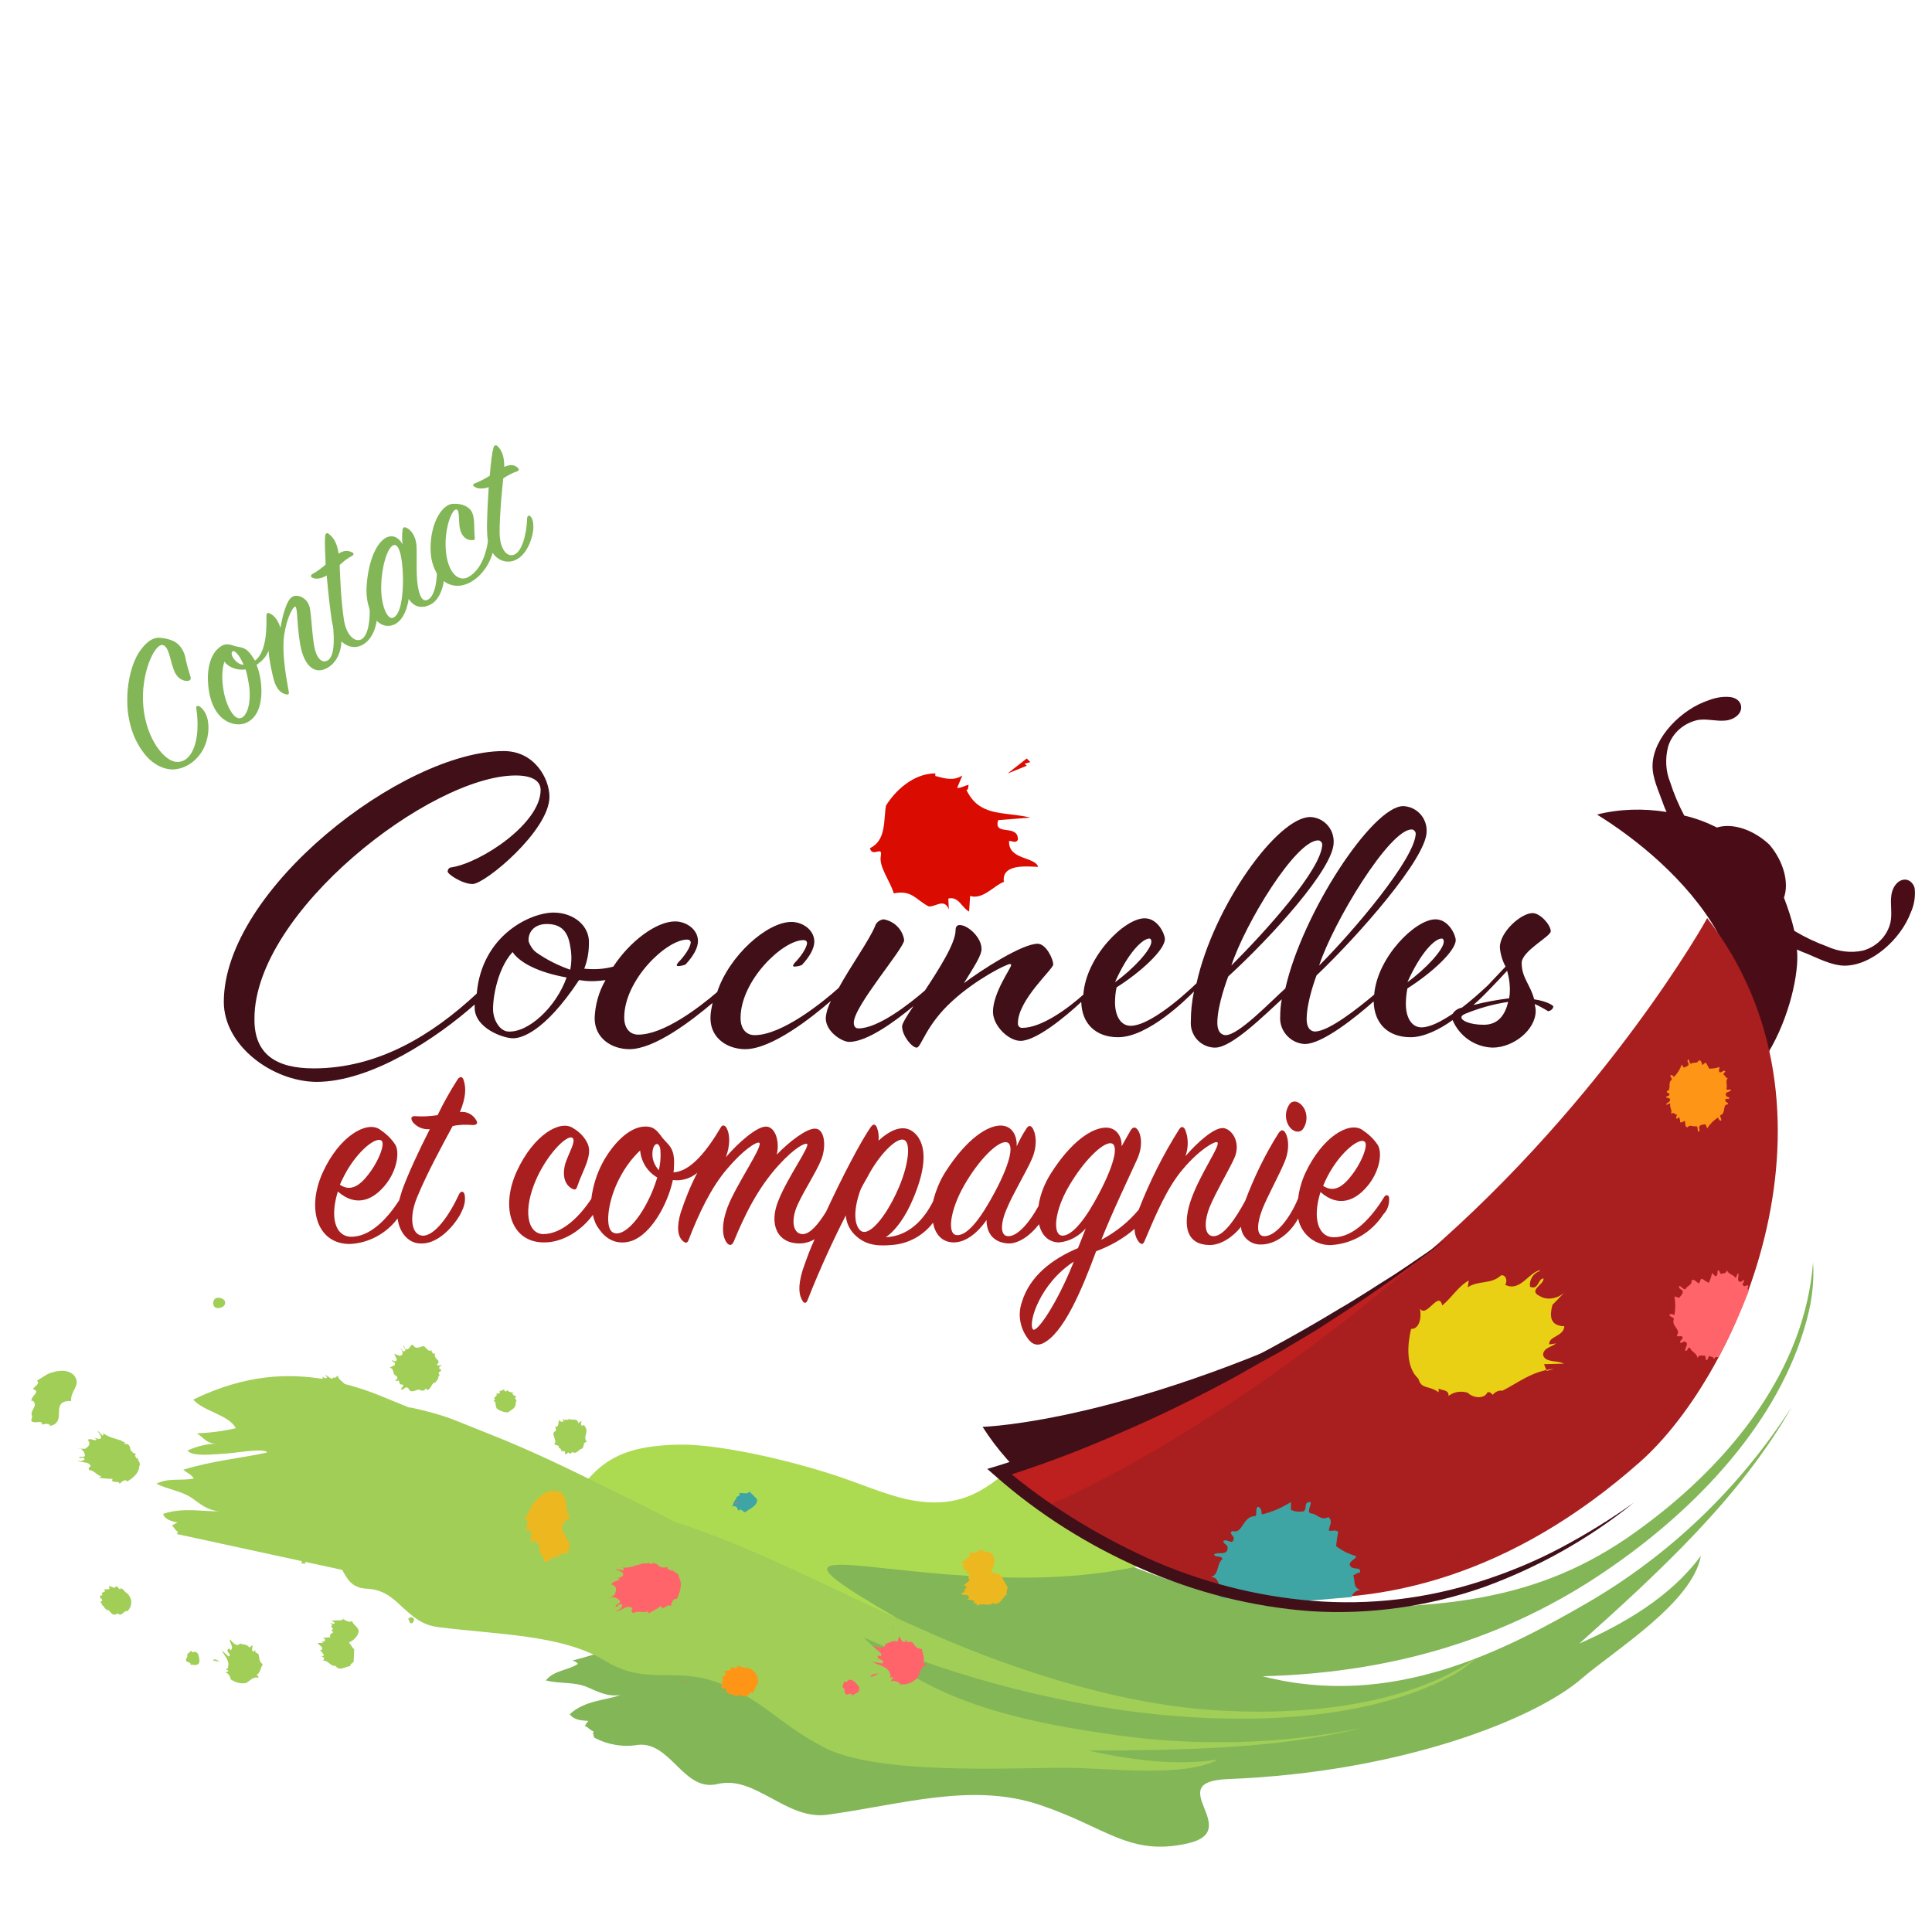 <?xml version="1.0" encoding="utf-8"?>
<!-- Generator: Adobe Illustrator 25.2.0, SVG Export Plug-In . SVG Version: 6.00 Build 0)  -->
<svg version="1.1" xmlns="http://www.w3.org/2000/svg" xmlns:xlink="http://www.w3.org/1999/xlink" x="0px" y="0px"
	 viewBox="0 0 372 372" style="enable-background:new 0 0 372 372;" xml:space="preserve">
<style type="text/css">
	.st0{fill:#82B657;}
	.st1{fill:#ACDB52;}
	.st2{fill:#A1CE57;}
	.st3{fill:#4A0D17;}
	.st4{fill:#400F18;}
	.st5{fill:#BE1F1F;}
	.st6{fill:#A91F1F;}
	.st7{fill:#3FA4A4;}
	.st8{fill:#EAD015;}
	.st9{fill:#FF9517;}
	.st10{fill:#FF646B;}
	.st11{fill:#DA0B00;}
	.st12{fill:#EDB720;}
</style>
<g id="Calque_3">
	<g id="Groupe_321" transform="translate(-1.306 114.314)">
		<g id="Groupe_292_1_" transform="translate(1.306 115.746)">
			<path id="Tracé_238_1_" class="st0" d="M111.3,90.3c-1.9,1.3-4.6,1.2-6.2,3.2c2.7,0.7,5.4,0.2,8,1.3c2.1,0.9,3.9,1.9,6.4,1.5
				c-3.1,1.1-6.8,1-9.8,3.7c0.9,1.2,2.3,1.2,3.6,1.3c-0.3,0.3-0.5,0.6-0.7,1c0.6,0.1,1.1,0.9,1.7,1c-0.1,0.2-0.1,0.5-0.2,0.7
				l0.1-0.3l0.2,0.8c2.6,1.4,5.6,1.9,8.5,1.4c6.2-0.6,8.7,8.9,15,7.6c3.9-1,7.1,0.8,10.5,2.6c3.3,1.8,6.7,3.7,10.6,3.3
				c14.3-1.9,28.1-6.4,41.3-1.9c12.6,4.2,17.1,9.9,28.3,7.4c11.2-2.5-5.2-11.9,7.8-12.4c33.6-1.3,59.4-11.7,68.2-19.4
				c6.4-5.5,21.3-14.6,22.9-23.6c-5.8,7.9-14.8,13.1-23.4,16.9c15.3-13.7,31.1-28.2,40.9-45.6c-10,15.6-23.5,28.6-39.6,37.9
				c-15.8,9.1-37.4,20.4-62.3,14c27.4-0.7,49.3-8.5,67.4-21.2c18.1-12.6,33.3-29.8,37.8-49.1c0.7-3.1,1-6.2,0.8-9.4
				c-1.6,20.5-15.5,38.2-32.9,51c-17.5,13-36,17-70.3,14.8c-19.9-1.2-49.7-17.1-49.7-17.1c-22-1.3-63.5,22.4-86.1,28
				C110.6,89.7,111,90,111.3,90.3z"/>
			<path id="Tracé_239_1_" class="st1" d="M172.4,81.3c-42.6-24.6,28.9,6.8,65.6-17.4c-8.8,5.8-15.9-11.2-20.7-15.9
				c-23.2-8.2-21.3,16.2-44,10.3c-5.1-1.4-9-3.3-15.4-5.2c-9.3-2.8-20.9-5.2-27.5-5c-13.8,0.4-17.9,4.8-25.2,20.6
				c7,4.9,15.5,4.6,22.1,10.4c-3,2.1-6.5,4.6-9.9,5.2c3,1.3,6.2,4.3,9.3,3.5L172.4,81.3z"/>
			<path id="Tracé_240_1_" class="st2" d="M78.1,44.2c1.5,0.8,3.7,1.8,4.4,3.2"/>
			<g id="Groupe_290_1_" transform="translate(24.207 22.225)">
				<path id="Tracé_241_1_" class="st2" d="M254.3,70.9c2.1-1,4.1-2.4,5.8-4c-12.7,8.8-31.8,11.3-50.5,10.1
					c-18.8-1.2-39.7-8-57.3-16c-16.4-7.3-30.9-15.2-46.7-20.3c-3.9-2.1-7.8-4-11.7-5.9c-8-4-15.8-7.8-24.2-11.1l-6.5-2.6
					c-2.6-1-5.3-1.7-8-2.3c-0.2,0-0.5-0.1-0.7-0.1l-6.4-2.6c-3.1-1.2-6.4-2.1-9.7-2.8c-7.1-1.2-15.3-1-25.4,3.9
					c2,2.3,6.8,2.9,8.2,5.5c-2.5,0.6-5,0.9-7.5,1c1.2,0.7,1.8,2,3.8,2c-1.9,0-3.8,0.5-5.6,1.3c0.9,1.3,5.2,0.7,7.3,0.6
					c1.2,0,7.8-1.2,8-0.2c-5.1,1.1-10.6,1.6-16.1,3.3c0.6,0.6,1.6,0.9,2,1.7c-2.4,0.5-4.8-0.2-7.2,1c2.2,1.1,4.9,1.4,6.9,2.8
					c1.6,1.1,2.8,2.3,5.2,2.5c-3.3,0.1-6.8-0.8-10.8,0.5c0.3,1.1,1.6,1.4,2.8,1.7c-0.4,0.1-0.7,0.3-1.1,0.6c0.4,0.2,0.6,0.9,1.1,1.1
					C10,43,9.8,43.2,9.7,43.3l0.2-0.2l31.8,6.9c0.9,1.7,1.8,3.4,4.5,3.6c3.4,0.1,5.2,1.8,7,3.5c1.9,1.7,3.7,3.5,6.9,3.9
					c11.6,1.5,23.8,1.4,32.2,6.5c8,4.9,13.3,1,22,4.3c8.7,3.4,11,7.5,20,12.3c10.5,5.6,37.5,3.9,47.6,4c7.3,0.1,22.2,1.9,28.4-1.6
					c-8.3,1.3-17.1,0-24.9-1.7c17.8-0.1,36.4-0.3,52.7-4.4c-15.6,3.2-31.7,3.6-47.4,1.4c-15.5-2.2-36.1-5.8-48.6-18.8
					c17.3,7.8,40.5,13.6,59.6,15.1C220.6,79.7,240.3,78,254.3,70.9z"/>
				<path id="Tracé_242_1_" class="st2" d="M9.7,43.4l-0.7,0.6C9.2,43.8,9.4,43.6,9.7,43.4z"/>
			</g>
			<g id="Groupe_291_1_" transform="translate(0 6.993)">
				<path id="Tracé_243_1_" class="st2" d="M16.3,42.9c0.3,0.9-0.8,0.3-1.1,0.7c0.3,0.3,0.9-0.3,1.1,0.3c-0.3,0.4-0.8,0.5-1.3,0.3
					h-0.1c0.7,0.5,2.2,0,2.6,1.1c-0.3,0-0.6,0.5-0.3,0.7c1,0.1,1.4,1,2.3,1.2l-0.4,0.3c0.9,0.1,1.8,0.2,2.6,0.2
					c-0.6,1,1.5,0.2,1.3,1c0.5-0.6,1.2-1,1.5-0.5c1-0.6,2.3-1.6,2.3-2.9c0.4-0.7-0.2-0.8-0.3-1.7l-0.2,0.2c-0.1-0.3-0.5-0.6-0.1-0.9
					c-0.5-0.1-0.9-0.4-1.1-0.9c0-0.6-0.5-1.2-1-1c-0.2-0.1-0.1-0.3-0.1-0.4c-0.3,0-0.5-0.1-0.7-0.3c-1.2-0.4-2.5-0.6-3.7-1.6
					l0.4,0.2l-0.2,0.5l-1-1c0.1,0.5,0.9,1,0.6,1.5c-0.4,0.3-0.8-0.1-1.2-0.1l0.4,0.3c-0.4,0.5-1.1-0.4-1.7,0.1
					c0.7,0.8,0.1,1.3-0.5,1.7l-1.4,0C15.5,41.7,16.1,42.2,16.3,42.9z"/>
				<path id="Tracé_244_1_" class="st2" d="M61.8,80.7l-0.3,0c0.4,0.1,0.6,0.6,0.9,0.9c-0.2,0.2-0.3,0.3-0.6,0.3l-0.1-0.1
					c0.1,0.2,1,0.1,0.6,0.8l-0.2,0.1c1.2-0.1,1.4,1.1,2.5,1c0.8,1.2,2,0,2.8,0.1c0-0.5,0.5-0.6,0.7-0.9l0.1-2.4
					c-0.4-0.3-0.6-0.8-1-1.3c0.7-0.3,1.4-0.9,1.7-1.6c0.6-1.3-0.8-1.5-1.1-2.5c-0.6,0.3-1.2-0.1-1.7-0.4L66,74.2
					c0.5,1.1-1.2,0.6-1.8,0.8l-0.4,0c0.2,0.2,0.7,0.2,0.6,0.6l-1-0.1c0.2,0,0.4,0.2,0.6,0.3l-0.3,0.4c0.2,0,0.3,0.2,0.4,0.3
					c0,0.2-0.2,0.3-0.3,0.4l0.4,0.3c-0.4,0.3-0.8,0.4-0.6,1l-1.4,0.1l0.4,0.3C62.6,79,62.3,79.1,62,79l-0.1-0.1l0.3,0.4l-1,0
					C61.3,79.8,62.6,80.1,61.8,80.7z"/>
				<path id="Tracé_245_1_" class="st2" d="M8,36.8l0.1,0.4c-0.2,0.2,1.3-0.5,1.6,0.3c3.4-0.8-0.3-4.9,4-4.8c-0.2-2,2.1-3.1,0.5-5
					c-1.4-1.3-3.5-0.8-5-0.2l-2.1,1.3c0.4,0.2,0.2,0.7-0.1,0.9l-0.7,0.7c1.8,0.5-0.6,1.4-0.2,2.4l0.2-0.2c1.2,1.2-0.7,1.8-0.1,3.1
					L6,36.5C6.5,37.1,7.3,36.6,8,36.8z"/>
				<path id="Tracé_246_1_" class="st2" d="M19.4,71.4c-0.4,0.2,0.7,0.2,0.1,0.6c0.6,0,0.5,0.7,1,0.8L20.4,73
					c1-0.4,0.8,1.5,2.3,0.6c0.7,0.8,1.2-0.7,1.8-0.4c0.8-0.7,1-1.9,0.5-2.8c-0.6-1-0.4-0.3-1.2-1.3l-0.5-0.4c-0.3,0.9-0.7-1-1.2,0
					c-0.5-0.1-0.7-0.4-1.2-0.3c0.1,0.1,0.2,0.3,0.2,0.4c-0.3,0.3-0.7,0.1-1,0.2l0.1,0.4l-0.7,0.3c0.2,0.1,0.2,0.2,0.2,0.4l-0.4,0.1
					C19,70.8,20.2,70.8,19.4,71.4z"/>
				<path id="Tracé_248_1_" class="st2" d="M37.7,46.6l0,0.4c0.5-0.2,0.3,0.4,0.6,0.6c0.8,0,2,0.2,2.2-0.6l-0.3-1.3
					c-0.4,0.2-0.8-0.4-1.2-0.6c0.1,0.5-0.8,0.1-0.7,0.2l0.1,0.2c-0.5,0.1-0.6,0.3-1.1,0.7c0.2-0.1,0.3,0,0.4,0.2
					C37.8,46.4,37.8,46.5,37.7,46.6z"/>
				<path id="Tracé_249_1_" class="st2" d="M38,45.9V46l0.6,0v-0.1L38,45.9z"/>
				<path id="Tracé_250_1_" class="st2" d="M42.1,14.8c0.8,0,1.6-0.7,1.1-1.5c-0.4-0.4-1.1-0.6-1.6-0.4
					C40.8,13.2,40.8,15,42.1,14.8z"/>
				<path id="Tracé_251_1_" class="st2" d="M55.5,61.8c-0.1,0.4,0,0.3,0.1,0.8c0.4,0.2,1.2,0.4,1.6,0c0.3-0.4,0.3-1,0-1.4
					c-0.5-0.4-0.4-0.2-1-0.5c-0.4,0.3-1,0.4-1,1.1L55.5,61.8z"/>
				<path id="Tracé_252_1_" class="st2" d="M58.8,64c0.1-0.3-0.1-0.4-0.3-0.6c-0.2,0-0.6,0.2-0.4,0.6L58.8,64z"/>
				<path id="Tracé_253_1_" class="st2" d="M45.5,39.8c0.3,0.4,0.8,0.5,1.3,0.5c0.1-0.3,0.5-0.5,0.2-0.8c-0.3-0.3-0.8-0.5-1.2-0.5
					c-0.1,0.2-0.5,0.4,0,0.7L45.5,39.8z"/>
				<path id="Tracé_254_1_" class="st2" d="M46.3,39.5l0.2-0.1c0.3,0.2-0.6-0.6-0.6,0.1C46,39.9,46.1,39.6,46.3,39.5z"/>
				<path id="Tracé_255_1_" class="st2" d="M61.3,31.2l-0.7,0.2c0.5-0.1,0.8,0.3,1.1,0.7c0,0.2-0.1,0.3-0.2,0.4
					c0.4-0.1,0.6,0.2,1,0.4l-0.3,0.5c1.5-0.1,3.9,1.1,4.9-1l-0.2-2.3l-0.1,0.1c-0.4-1.1-1.2-1.2-1.7-2.1l0-0.3l-0.7,0.5
					c-0.3-0.4-0.2,0.2-0.6,0.1l-1.1-0.7c-0.1,0.2,0.2,0.3,0.3,0.4c-0.3,0.5-0.6,0.1-0.9-0.1c0.2,0.5-0.4,0.9-1,1.6
					c-0.1-0.2-0.3-0.1-0.5-0.1c0.3,0,0.4,0.3,0.6,0.4v0.1l-1,0.1C60.4,30.8,61.4,30.4,61.3,31.2z"/>
				<path id="Tracé_256_1_" class="st2" d="M76.2,27.8c0.4,0.3,0.4,0.5,0.1,0.8l-0.2,0.2c-0.2-0.1,0.5,0.2,0.6-0.1
					c0.3,0.3,0.1,1,0.8,0.8c0.4,0.4-0.3,0.6-0.3,1c0.7,0.1,0.7-0.7,1.4-0.3c0.6,1.5,1.8-0.2,2.5,0.5c0.1,0,0.8,0.1,0.8-0.4
					c0.2,0,0.3,0.3,0.4,0.3c0.7-0.2,0.9-1.5,1.4-1.4c0.4-0.2,0.4-0.6,0.7-0.8c-0.1-0.3,0.1-0.6,0.3-0.7c-0.9-0.6,1-0.8-0.1-1.2
					c-0.2-0.4,0.4-0.6,0.5-0.7c-0.3-0.1-0.6,0.3-1-0.1c1.1-0.9-0.8-1-0.3-2.2c-0.3,0.3-0.6-0.1-0.7-0.3l0-0.3
					c-0.7,0.5-1-0.6-1.5-0.7c-0.3-0.3-1.4,0.9-2.1-0.3c-0.5-0.3-0.7,1.5-1.6,0.6L77.8,22c-0.4,0.5,0.7,0.7,0.1,1.1
					c-0.6,0.2-0.4-0.4-0.8-0.6c0.1,0.2,1,1.4-0.2,1.5l-1-0.4c0.2,0.4,0.4,0.8,0.5,1.2c-0.3,0.7-1-0.3-0.9,0.2
					c0.3,0.2,0.7,0.3,0.5,0.8l-1,0.5C76,26.4,75.5,27.6,76.2,27.8z"/>
				<path id="Tracé_257_1_" class="st2" d="M79.4,75.5c0.1-0.3,0.4-0.4,0.3-0.8c-0.3-0.6-1-0.3-1.1,0
					C79.1,75.2,78.6,75.5,79.4,75.5z"/>
				<path id="Tracé_258_1_" class="st2" d="M95.3,49.2c0.4-0.1,0.7,0.1,1-0.4c-0.2-0.2-0.1-0.8-0.5-0.9l-0.4,0
					c-0.3,0.3,0.8,0.5-0.1,0.8l-0.3-0.4C95.1,48.7,95,49,95.3,49.2z"/>
				<path id="Tracé_259_1_" class="st2" d="M95.4,33c0,0.4,0.1,0.8,0.2,1.1c0.6,0.5,1.4,0.8,2.2,0.8c1-0.7,1.6-0.9,1.5-2
					c0.5-0.3-0.6-0.8,0.2-1c-0.3-0.2-1.2-0.4-0.6-1c0.1,0.4-0.9,0-1.1-0.1l0-0.2c-0.2,0-0.3,0.4-0.6,0.2c-0.2-0.7-0.6,0.2-1.1-0.1
					c0.2,0.1,0.1,0.3,0.1,0.5c-0.1,0.2-0.5,0-0.7,0.1l-0.1-0.1l0.3,0.3l-0.6,0.7l0.3,0.3l-0.4,0.1L95.4,33z"/>
				<path id="Tracé_260_1_" class="st2" d="M106.7,41c0.2,0.3,1.1,0.1,0.9,0.8c0.2-0.1,0.4,0.2,0.5,0.4l0,0.3
					c0.1-0.3,0.4-0.1,0.6-0.1c0.2,0.1,0,0.4,0.1,0.6c0.2-0.2,0.4-0.1,0.6-0.4l0.5,0.3c0-0.2,0.2-0.2,0.3-0.4
					c0.8,0.6,1.2-0.5,1.8-0.6c0.6-0.2,0.1-1.3,1-1.3c-0.9-1.2,0.6-1.8-0.5-3.2c-0.1,0-0.3-0.1-0.4,0.1c-0.4-0.2-0.2-0.7-0.1-0.9
					c-0.3,0-0.4,0.2-0.6,0.4c-0.3-1.2-1.4-0.4-1.9-0.9c0,0.5-0.6,0-0.8,0.3l-0.3-0.3l0.1,0.6c-0.3-0.1-0.6,0.2-0.8-0.4
					c-0.3,0.6,0,1.6-0.9,1.3c0.3,0.2,0.2,0.6,0.2,0.9C105.8,38.9,107.5,40.3,106.7,41z"/>
				<path id="Tracé_261_1_" class="st2" d="M36.7,83.5c0.6-0.1,1.4,0.4,1.7-0.6c0-0.8-0.2-2.3-1.3-1.8l-0.3-0.3L36,81.5
					c0.4,0.5-0.6,0.9,0,1.4C36.3,83,36.8,83.1,36.7,83.5z"/>
				<path id="Tracé_262_1_" class="st2" d="M40,82l0.8,0.3L40,82z"/>
				<path id="Tracé_263_1_" class="st2" d="M42.4,82.9l-1-0.5v0.2l-0.3-0.2l0,0.3L42.4,82.9z"/>
				<path id="Tracé_264_1_" class="st2" d="M43.8,84.3c-0.1-0.1-0.2,0-0.3,0.1c0.2,0.1,0.4,0.1,0.5,0.3L43.4,85
					c0.6,0.1,0.8,0.6,1,1.1l-0.1,0.1c0.9,0.7,2,1,3.1,0.8c0.7-0.4,1.4-1.3,2.3-1c0.3-0.5-0.6-0.4-0.1-0.7s0.6-1.3,1-1.9
					c-0.8-0.6-0.6-1.1-0.8-1.9c-0.2-0.3-0.9-0.3-0.6-0.9l-0.4,0.4c-0.5-0.3-0.1-0.9-0.2-1.3L48,80.2c-0.3-0.7-1.4-0.6-1.8-0.8
					c-0.6,0.8-1.5-0.3-1.9-0.8c-0.3,0.5,0.9,1.5,0.1,2.1c-0.1-0.1-0.2-0.4-0.4-0.3c-0.7,0.6,0.8,1.1,0,1.5l-1.3-1.2
					C43.3,82,44.4,82.7,43.8,84.3z"/>
				<path id="Tracé_265_1_" class="st2" d="M42.9,83.1l0.6,0.3L42.9,83.1z"/>
				<path id="Tracé_266_1_" class="st2" d="M48.7,77.6L48.7,77.6l-0.1,0.5L48.7,77.6z"/>
			</g>
		</g>
		<g id="Groupe_296_1_" transform="translate(184.501 7.021)">
			<path id="Tracé_267_1_" class="st3" d="M162.8,61.5c0.5,0.2,1.1,0.5,1.7,0.7c2.2,0.9,4.8,2.3,7.3,2.4c5.3,0.1,11-5.1,12.9-10.2
				c0.6-1.3,0.9-2.8,0.8-4.3c0-0.9-0.6-1.7-1.4-2c-1.5-0.4-2.8,1-3.1,2.8s0.2,3.6-0.2,5.4c-0.6,2.6-2.7,4.7-5.3,5.4
				c-2.3,0.5-4.7,0.2-6.9-0.8c-2.2-0.8-4.3-1.8-6.3-3c-0.5-2.2-1.2-4.3-2-6.4c1-2.8,0-6.9-2.8-10.2l0,0l0,0l0,0l0,0
				c-3.2-3-7.2-4.2-10.1-3.3c-2-1-4.1-1.8-6.3-2.3c-1.1-2.1-2-4.2-2.7-6.4c-0.9-2.2-1-4.6-0.4-6.9c0.8-2.6,3-4.5,5.7-5.1
				c1.8-0.3,3.6,0.3,5.4,0.1s3.3-1.5,2.9-3c-0.2-0.7-0.8-1.3-1.9-1.5c-1.5-0.2-3,0.1-4.3,0.6c-5.2,1.7-10.6,7.1-10.8,12.4
				c-0.1,2.5,1.2,5.1,2,7.4c0.2,0.6,0.4,1.1,0.7,1.7c-4.5-0.7-9-0.6-13.4,0.5c7.6,4.7,17.4,12.6,23.1,22.5
				c4.3,9.6,5.6,15.4,9.9,23.3C161.3,74.7,163.3,65.9,162.8,61.5z"/>
			<path id="Tracé_268_1_" class="st4" d="M81.6,129.3C35,152.6,6,153.4,6,153.4c10.3,16.3,40,39.7,96.6,10.6
				c22-11.3,56.7-46,41.6-85.7C144.2,78.3,120.9,109.6,81.6,129.3z"/>
			<path id="Tracé_269_1_" class="st5" d="M91.4,120.2c-44.9,31-83,41.1-83,41.1c13.3,15.3,55.5,37.4,109.9-1.1
				c21.2-15,51.9-56,29.9-94.8C148.1,65.4,129.3,93.9,91.4,120.2z"/>
			<g id="Groupe_294_1_" transform="translate(12.61 42.632)">
				<path id="Tracé_270_1_" class="st6" d="M78.8,77.5C37.5,113.2,6,125.9,6,125.9c14.9,13.8,64.1,35.8,114-8.4
					c19.4-17.2,41.3-68,12.9-104.7C133,12.8,113.7,47.3,78.8,77.5z"/>
				<g id="Groupe_293_1_" transform="translate(31.258 112.437)">
					<path id="Tracé_271_1_" class="st7" d="M34.9,29.7c-1.5-0.3-1-1.8-1.4-2.8c0.4-0.1,0.9-0.6,1.3-0.5c0.2-1.1-0.9-0.6-1.6-1
						c-1.3-1,1.2-1.7,0.8-2.2c-1.4-0.4-2.6-1-3.8-1.9c0.1-0.9,0.2-1.8,0.4-2.7c-0.4-0.6-1.2-0.1-1.8-0.3c0-0.8,0.9-1.8-0.1-2.6
						c-1.4,0.8-2.1-0.6-3.3-0.7c-1.2-0.1,0.6-2.4-0.4-2.2c-1.1,0.2-0.3,1.4-1.1,1.8c-0.8,0.1-1.6,0.1-2.4-0.3l0-1.5
						c-1.7,1.1-3.6,1.9-5.6,2.4c-0.1-0.5,0-1.3-0.8-1.5c-0.5,0.6-0.1,1.2-0.4,1.8c-2.6,0-2.4,3.5-4.4,2.9c-1,0.3,0.3,0.9,0.2,1.5
						c-0.3,1.3-1.2-0.1-2,0.4c-0.1,0.5,0.7,0.7,0.8,1.1c0.2,1.9-1.9,0.9-2.6,1.5c0.2,0.7,1.5,0.1,1.6,0.9c-1.2,1-0.5,2.8-2.2,3.5
						c1.4-0.1,1.3,1.2,1.9,2C7.6,29.5,7.2,30,6.8,30c0,0.8,0.6,0.5,1.2,0.5c-0.1,0.2-0.2,0.4-0.2,0.6c10.8,1.7,16.6,0.7,25.4,0
						C33.4,30.3,34.1,29.8,34.9,29.7z"/>
				</g>
				<path id="Tracé_272_1_" class="st8" d="M100.7,85.6c-2.4-1.1,0.8-2.2,0.7-3.4c-1.1,0-0.9,2.3-2.6,1.6c-0.2-1.3,0.6-2.6,1.8-3
					l0.2-0.2c-2.2,0.3-3.9,4.3-6.8,2.8c0.5-0.6,0.2-2-0.8-1.8c-1.9,1.8-4.3,0.9-6.4,2.3l0.2-1.3c-1.9,1-3.3,3.3-5.1,4.8
					c-0.7-3-3,2.5-4.3,0.6c0.4,2.1-0.3,4-1.7,3.9c-0.7,2.9-1.1,7.3,1.4,9.6c0.6,2.1,1.9,1.2,3.9,2.6l0-0.7c0.7,0.4,2,0.2,1.9,1.4
					c1.1-0.8,2.4-1,3.7-0.6c1.1,1.1,3.3,1.2,3.8-0.1c0.6-0.1,0.8,0.3,1,0.5c0.5-0.6,1.2-0.9,1.9-0.8c3-1.5,5.7-3.8,9.9-4.2L102,100
					l-0.5-1.3l3.8-0.1c-1.2-0.7-3.6-0.1-4-1.7c0.1-1.4,1.7-1.5,2.5-2.2l-1.3,0.2c-0.2-1.6,2.8-1.5,2.9-3.5c-2.9-0.1-2.8-2.1-2.3-4.1
					l2.6-2.7C104.6,85.9,102.3,86.6,100.7,85.6z"/>
				<path id="Tracé_273_1_" class="st9" d="M136,42.9c0.1-0.1,0.2-0.4,0.4-0.5c-0.2-0.5-0.5,0-0.9,0.1c-0.7,0,0-1-0.3-1
					c-0.6,0.2-1.2,0.3-1.9,0.3c-0.2-0.4-0.4-0.7-0.6-1.1c-0.3-0.1-0.5,0.3-0.7,0.4c-0.2-0.3-0.1-0.9-0.7-0.9
					c-0.3,0.7-0.9,0.3-1.4,0.6c-0.5,0.3-0.4-1.1-0.7-0.7c-0.3,0.4,0.3,0.6,0.1,1c-0.2,0.3-0.7,0.4-0.9,0.5l-0.4-0.6
					c-0.3,0.9-0.8,1.7-1.5,2.4c-0.2-0.2-0.3-0.5-0.7-0.3c0,0.3,0.3,0.5,0.3,0.8c-0.9,0.7,0,1.9-0.9,2.2c-0.3,0.4,0.3,0.3,0.4,0.5
					c0.2,0.6-0.5,0.3-0.6,0.7c0.1,0.2,0.4,0.1,0.6,0.2c0.6,0.6-0.5,0.8-0.6,1.2c0.3,0.2,0.6-0.4,0.8-0.1c-0.2,0.7,0.5,1.2,0.1,1.9
					c0.5-0.4,0.8,0.1,1.2,0.2c-0.1,0.1-0.1,0.4-0.2,0.6c0.2,0.3,0.4,0,0.6-0.2c0.1,0.3,0.2,0.6,0.2,1c0.3,0.2,0.6-0.2,0.9-0.2
					c0.2,0.4-0.1,1.1,0.5,1.2c0.5-0.6,1-0.1,1.6-0.2c0.6-0.2,0.2,1.3,0.6,1c0.4-0.3-0.2-0.7,0.2-1.1c0.3-0.3,0.8-0.2,1.1-0.3
					l0.3,0.8c0.5-0.8,1.3-1.6,2.1-2.1c0.1,0.2,0.2,0.7,0.6,0.6c0.1-0.4-0.2-0.6-0.2-1c1.2-0.4,0.4-2.1,1.4-2.1
					c0.4-0.3-0.3-0.4-0.4-0.7c-0.1-0.7,0.6-0.2,0.8-0.5c-0.1-0.3-0.4-0.2-0.6-0.4c-0.5-0.9,0.7-0.7,0.9-1.2
					c-0.2-0.3-0.7,0.2-0.9-0.2c0.3-0.7-0.3-1.5,0.3-2.1C136.6,43.8,136.4,43.1,136,42.9z"/>
			</g>
			<g id="Groupe_295_1_" transform="translate(132.218 110.373)">
				<path id="Tracé_274_1_" class="st10" d="M21.2,16c-0.1-0.6-0.5,0.1-0.8-0.1c-0.7-0.3,0.1-0.7,0-1.1c-0.3-0.1-0.4,0.3-0.6,0.3
					c-1,0-0.3-1.1-0.5-1.6c-0.4,0-0.2,0.8-0.6,0.8c-0.4-0.7-1.4-0.6-1.6-1.5c-0.1,0.8-0.7,0.6-1.2,0.8c0-0.2-0.3-0.4-0.3-0.7
					c-0.5-0.1-0.2,0.5-0.4,0.9c-0.4,0.7-0.8-0.6-1-0.3c-0.1,0.6-0.3,1.2-0.6,1.8c-0.4-0.2-0.9-0.5-1.3-0.8c-0.4,0.1-0.3,0.6-0.6,0.9
					c-0.5-0.2-0.8-0.9-1.4-0.6c0.1,1-0.8,1-1.1,1.6c-0.3,0.6-1.2-0.9-1.3-0.4c-0.1,0.6,0.7,0.5,0.7,1c0,0.5-0.5,0.9-0.7,1.2L7,17.9
					c0.2,1.2,0.2,2.4,0,3.6c-0.3-0.1-0.7-0.4-1,0c0.2,0.4,0.6,0.3,0.9,0.7c-0.6,1.4,1.4,2.1,0.6,3.1c-0.1,0.6,0.6,0.1,0.9,0.3
					C9,26.1,8,26.2,8.1,26.8c0.3,0.2,0.5-0.2,0.8-0.2c1.1,0.3,0,1.2,0.2,1.8c0.5,0.1,0.4-0.8,0.9-0.6c0.3,0.9,1.4,1,1.4,2
					c0.3-0.8,1-0.4,1.5-0.5c0,0.2,0.2,0.5,0.1,0.8c0.5,0.2,0.4-0.3,0.6-0.7c0.3,0.1,0.5,0.1,0.8,0.2c0.1,0.2,0.2,0.4,0.3,0.3
					c0-0.1,0.1-0.2,0.1-0.3c0.2,0,0.4,0,0.7,0c2.2-4.1,4.1-8.4,5.8-12.7C21.1,16.7,21,16.3,21.2,16z"/>
			</g>
			<path id="Tracé_275_1_" class="st4" d="M95.2,117.4c-6.5,4.9-13.1,9.7-19.9,14.1c-1.7,1.1-3.4,2.2-5.1,3.3l-5.2,3.1
				c-1.7,1.1-3.5,2-5.3,3c-1.8,1-3.5,2-5.3,3c-7.2,3.9-14.5,7.5-22,10.7c-7.5,3.3-15.1,6.2-22.9,8.6l0.5-2c4.2,3.6,8.6,6.8,13.3,9.7
				c4.6,2.9,9.5,5.5,14.5,7.8c10,4.5,20.7,7.3,31.7,8.2c11,0.9,22-0.4,32.5-3.8c5.3-1.7,10.4-3.8,15.3-6.4c4.9-2.6,9.6-5.5,14.1-8.7
				c-8.7,7-18.5,12.5-29,16.3c-10.6,3.7-21.9,5.3-33.1,4.6c-11.2-0.8-22.2-3.6-32.5-8.1c-10.3-4.5-19.9-10.5-28.3-17.9l-1.6-1.4
				l2-0.6c7.7-2.4,15.3-5.1,22.7-8.3c7.4-3.2,14.8-6.5,22-10.2s14.3-7.6,21.2-11.8c3.5-2,6.9-4.3,10.3-6.4
				C88.5,122,91.8,119.6,95.2,117.4z"/>
		</g>
		<g id="Groupe_298_1_" transform="translate(185.498 18.028)">
			<path id="Tracé_277_1_" class="st11" d="M18,12.8L15.3,14L18,12.8z"/>
			<path id="Tracé_278_1_" class="st11" d="M9.8,16.6l3.7-1.5l-0.4-0.4l1.1-0.3l-0.7-0.7L9.8,16.6z"/>
			<path id="Tracé_279_1_" class="st11" d="M8.1,17.4L6,18.1L8.1,17.4z"/>
		</g>
		<g id="Groupe_299_1_" transform="translate(55.863 80.208)">
			<path id="Tracé_280_1_" class="st6" d="M34,19.6c1.2-2.9,1.2-4.7,0.7-6.2c-0.2-0.7-0.8-0.7-1.2,0c-1.4,2.2-2.7,4.5-3.8,6.8
				c-1.4,0.2-2.8,0.3-4.2,0.2c-0.8-0.1-1.1,0.3-0.6,1.1c0.8,1,2,1.5,3.3,1.4c-2.2,4.3-4.3,8.9-5.3,11.7c-0.2,0.6-0.4,1.3-0.6,2
				c-2.2,3.4-5.6,7.2-9.5,7c-2.7-0.2-3.9-3.6-2.3-8.7c3.5,3.1,6.9,1.7,9.4-1.6c2.1-2.8,2.5-6.2,1.6-7.5c-0.8-1.2-1.8-2.1-3-2.9
				c-2.5-1.6-7.7,1.3-10.9,8.3s-1.1,13.9,5.3,13.8c3.6-0.2,6.9-2,9.1-4.9c0.4,3,2.3,4.8,4.4,4.8c4,0.2,7.4-4.7,8-6.3
				c0.5-1,0.7-2.1,0.5-3.1c-0.2-0.8-0.8-0.7-1.1,0c-1.9,4.1-4.7,8-7,7.9c-2.1-0.1-2.7-3.5-1-7.5c1.9-4.6,4.8-9.9,6.8-13.6
				c1.3-0.3,2.6-0.3,3.9-0.2c0.8,0,1-0.4,0.6-1C36.5,20.1,35.3,19.4,34,19.6z M11.3,32.7c2.4-5.2,6.5-8.5,7.6-7.6
				c0.7,0.6-0.4,3.5-2,5.8c-1.5,2.1-3.5,4.4-6,2.7C11,33.4,11.1,33,11.3,32.7L11.3,32.7z"/>
			<path id="Tracé_281_1_" class="st6" d="M196.3,22.9c0.8-1.1,0.9-2.5,0.4-3.7c-0.7-1.5-2.1-2.1-2.9-1.2c-0.9,1.2-1,2.8-0.3,4.1
				C194.3,23.5,195.7,23.7,196.3,22.9z"/>
			<path id="Tracé_282_1_" class="st6" d="M212.9,36c-0.2-0.5-0.6-0.5-0.9-0.1c-2.2,3.6-5.8,8-10,7.8c-2.7-0.2-3.9-3.6-2.3-8.7
				c3.5,3.1,6.9,1.7,9.4-1.6c2.1-2.8,2.5-6.1,1.6-7.5c-0.8-1.2-1.8-2.1-3-2.9c-2.5-1.6-7.6,1.3-10.9,8.3c-0.7,1.5-1.2,3.2-1.4,4.9
				c-1.5,3.7-4.2,7.2-6.4,7.3c-1.6,0.1-1.7-2-0.5-5.2c1.1-2.7,3.2-6.5,4.2-8.9c1.2-2.7,0.8-5.1,0.1-6c-0.4-0.5-0.8-0.3-1.2,0.3
				c-2.6,4.1-4.7,8.5-6.4,13c-1.9,3.5-4.1,6.7-6,6.8c-1.8,0.1-2.1-2.5-0.8-5.7c1.2-2.9,3.6-6.9,4.7-9.3c1.3-2.9-0.3-5.5-2-5.8
				s-5.1,2.7-7.4,5.4c0.6-1.7,0.6-3.6-0.1-5.2c-0.3-0.5-0.7-0.6-1.1,0c-3.1,4.9-5.7,10.1-7.8,15.5c-2,2.4-4.4,4.3-7.2,5.8
				c2.1-5.3,5.3-12,6.8-15.3c1.3-2.7,0.9-5.1,0.1-6c-0.4-0.5-0.9-0.4-1.3,0.3c-0.5,0.9-1.1,1.9-1.7,3c0.1-1.9-1-3.6-3-3.6
				c-2.6,0-6.6,2.5-10.6,8.8c-1.2,1.9-2.1,4.1-2.4,6.3c-1.7,3.1-3.9,5.7-5.7,5.8c-1.7,0.1-1.7-2.3-0.4-5.3c1.2-2.9,3.7-7,4.8-9.5
				c1.2-2.7,0.8-5.1,0.1-6.1c-0.4-0.5-0.8-0.4-1.2,0.3c-0.6,0.9-1.2,2-1.8,3.3c0.1-2.1-0.9-4-3.1-4c-2.5,0-6.5,2.5-10.6,8.9
				c-1.1,1.7-1.9,3.7-2.4,5.7c-1.7,3.4-4.6,6.7-9.1,6.9c1.9-1.3,3.8-3.9,5.3-7.5c1.9-4.5,3-9.4,0.6-12.2c-2.2-2.5-5.1-0.9-7.3,1.1
				c0.1-0.8,0-1.7-0.3-2.5c-0.3-0.7-0.7-0.8-1.2-0.1c-1.9,2.7-5.6,9.8-8.6,16.3c-1.5,2.4-3,4.2-4.4,4.3c-1.9,0.1-2.5-2.5-1.1-5.6
				c1.2-2.7,3.6-6.3,4.6-8.8c1-2.6,0.6-5.9-1.2-5.9c-1.6-0.1-5,2.5-7.4,5c0.6-2.4-0.2-5.3-2-5.4c-1.8-0.1-5.5,3.2-7.8,5.9
				c0.8-2.1,0.9-4.3,0.1-5.7c-0.3-0.5-0.8-0.6-1.1,0c-2.6,4.4-5.8,8.5-9.1,8.6c0.1-0.3,0.1-0.6,0.1-0.9c0.3-4.1-1.2-4.3-2.4-6
				c-1.1-1.5-1.8-2-3.4-1.9c-3,0.2-6.1,3.5-8,7.1c-1.1,2.1-1.8,4.4-2.1,6.8c-2.1,3.2-5.5,6.8-9.3,6.8c-3-0.1-4-4.6-1.2-10.8
				c2.3-5,6-8.5,6.9-7.7c0.7,0.6-0.8,3-1.4,4.9c-0.7,2.5,0,4.1,1.2,4.8c0.7,0.4,0.9,0.2,1.1-0.4c1-3,3-5.9,2-8.2
				c-0.6-1.3-1.6-2.3-2.8-3c-2.5-1.7-7.6,1.3-10.8,8.2c-3.3,7.1-1.1,13.9,5.3,13.8c3.6,0,7.2-2.4,9.3-5.3c0.2,0.9,0.5,1.8,1.1,2.6
				c2,3,4.6,3,6.4,2.4c3.7-1.3,6.9-7,7.9-11.7c1.7,0.2,3.4-0.3,4.7-1.4c-1.3,2.5-2.3,5-3.2,7.7c-0.8,2.7-0.6,4.6,0.5,5.5
				c0.5,0.4,0.8,0.3,1-0.2c2-5.2,4.4-10.2,7.4-13.7c3.2-3.8,5.7-5.3,6.2-5.1c1,0.4-4.4,8-6.1,12.5c-1.4,3.9-0.8,6,0,6.9
				c0.5,0.5,0.9,0.3,1.2-0.3c2.1-5.1,4.6-10.3,8.7-14.8c3.2-3.5,5-4.2,5.4-4.1c0.8,0.3-3.7,6.4-5.5,11c-1.8,4.4-0.3,8.2,4.1,8.2
				c1,0,2-0.3,2.9-0.8c-0.9,1.9-1.6,3.9-2.3,5.9c-1,3.3-0.7,4.9,0,6c0.3,0.5,0.7,0.4,0.9-0.1c2.4-6.1,5-11.7,7.4-16.4
				c0.1,1.4,0.7,2.7,1.7,3.7c1.8,1.8,3.9,2.3,7.1,2c3.2-0.2,6.1-1.8,8-4.3c0.4,2.3,1.8,3.8,4,3.8c2.4,0,4.7-2,6.3-4.3
				c0,2.6,1.4,4.3,4.1,4.5c2.1,0.1,4.4-1.6,6-3.7c0.5,2.1,1.8,3.5,3.9,3.5c2-0.2,3.8-1.2,5.1-2.7c-0.5,1.3-1,2.6-1.5,3.8
				c-5,2.1-9.3,5.4-10.8,10.4c-0.8,2.3-0.4,4.8,1,6.8c0.9,1.4,1.9,1.6,2.9,1.2c4.1-1.8,7.7-10.5,10.4-17.8c2.7-1,5.2-2.4,7.4-4.3
				c0,0.9,0.3,1.9,0.9,2.6c0.5,0.5,0.8,0.3,1-0.2c2.2-5.2,4.4-10.4,7.4-13.9c3.2-3.8,6.1-5.4,6.6-5.2c0.9,0.4-3.5,6.3-5.2,11.6
				c-1.5,4.8-0.5,8.2,3.8,8.2c2.1,0,4.4-1.5,6-3.5c0.1,2,1.9,3.5,3.9,3.4c0,0,0,0,0,0c2.6,0,5.5-2,7.1-5c0.6,3.1,3.4,5.3,6.5,5.1
				c4.1-0.3,7.7-2.5,9.9-5.9C212.7,38.4,213,37.2,212.9,36z M200.6,32.9c2.4-5.2,6.5-8.5,7.6-7.6c0.7,0.6-0.4,3.5-2,5.8
				c-1.5,2.1-3.5,4.4-6,2.7C200.3,33.6,200.5,33.2,200.6,32.9z M70.1,36.9c-2.5,4.9-5.5,7-6.9,5.7c-1.3-1.3-0.6-6.3,1.6-10.4
				c1-1.9,2.3-3.7,3.9-5.2c0.2,2.2,1.4,4.1,3.3,5.2C71.5,33.8,70.9,35.4,70.1,36.9z M72.3,30.8c-0.9-1-1.4-2.3-1.2-3.7
				c0.2-1.6,1.3-1.9,1.5-0.2C72.7,28.2,72.6,29.5,72.3,30.8z M111.1,42.4c-1.4-1.3-1.2-4.6,0.1-8c0.6-1.2,1.2-2.1,1.7-3.1
				c2.4-4.2,5.5-7,6.7-6.3c1.3,0.7,0.7,5.2-1.3,9.6C116,39.8,112.7,43.8,111.1,42.4z M129.7,43.3c-2-0.1-1.3-4.9,1.4-9.6
				c2.8-4.9,6.4-8.5,8.1-8.3c1.5,0.2,1,3.6-2.2,9.6C134.4,39.9,131.8,43.4,129.7,43.3L129.7,43.3z M144.3,61.4
				c-0.9-1.3,1.4-8.8,7.9-13C148.9,56.7,144.9,62.4,144.3,61.4L144.3,61.4z M150,43.4c-2-0.1-1.5-4.9,1.3-9.6c2.8-4.8,6.4-8.3,8-8.2
				c1.5,0.1,1,3.5-2.2,9.6C154.6,40,152,43.4,150,43.4L150,43.4z"/>
		</g>
		<g id="Groupe_300_1_" transform="translate(96.316 159.878)">
			<path id="Tracé_283_1_" class="st10" d="M24.1,33.8c0.9,0.7-0.6,0.8-0.6,1.4c0.5,0.1,0.6-0.9,1.3-0.4c0,0.6-0.5,1-1.1,1.1
				l-0.1,0.1c1,0.1,2.1-1.4,3.2-0.5c-0.3,0.2-0.3,0.8,0.2,0.9c1-0.6,1.9,0.1,2.9-0.4l-0.2,0.5c0.9-0.4,1.8-0.9,2.6-1.5
				c0,1.3,1.5-0.8,1.9,0.2c0-0.9,0.5-1.7,1.1-1.5c0.6-1.2,1.2-3,0.4-4.2c0-0.9-0.7-0.7-1.4-1.5l-0.1,0.3c-0.3-0.3-0.8-0.3-0.7-0.8
				c-0.5,0.2-1.1,0.2-1.6-0.1c-0.4-0.6-1.3-0.8-1.6-0.4c-0.2,0-0.3-0.2-0.4-0.3c-0.3,0.2-0.6,0.2-0.9,0.1c-1.4,0.3-2.8,1.1-4.6,0.8
				l0.6,0l0.1,0.6l-1.6-0.3c0.4,0.4,1.5,0.4,1.5,1.1c-0.2,0.6-0.8,0.5-1.3,0.7l0.6,0c-0.1,0.7-1.3,0.4-1.6,1.2c1.2,0.3,1,1.2,0.6,2
				l-1.4,0.9C22.5,33.2,23.4,33.2,24.1,33.8z"/>
			<path id="Tracé_284_1_" class="st12" d="M91.5,33.6l-0.3,0.2c0.5,0,1,0.1,1.4,0.3c-0.1,0.3-0.1,0.5-0.4,0.6l-0.2-0.1
				c0.3,0.2,1-0.5,1.1,0.3l-0.1,0.2c1.1-0.9,2.1,0.2,3.1-0.6c1.6,0.6,1.9-1.3,2.8-1.7c-0.3-0.4,0.1-0.9,0.1-1.4l-1.4-2.4
				c-0.6-0.1-1.3-0.3-1.8-0.6c0.5-0.8,0.8-1.7,0.6-2.6c-0.3-1.6-1.8-0.9-2.7-1.7c-0.4,0.7-1.3,0.7-1.9,0.7l-0.4-0.1
				c1.1,0.8-0.7,1.3-1.2,1.9l-0.4,0.2c0.4,0.1,0.8-0.2,1,0.2l-1,0.5c0.2-0.1,0.5-0.1,0.7,0l0,0.6c0.2-0.2,0.4,0,0.6,0.1
				c0.2,0.1,0,0.4,0,0.6l0.6,0c-0.1,0.5-0.5,0.8,0,1.3l-1.2,1l0.6,0.1c0,0.3-0.2,0.6-0.5,0.7l-0.2,0l0.5,0.2L90,32.7
				C90.4,33.1,91.8,32.6,91.5,33.6z"/>
			<path id="Tracé_285_1_" class="st12" d="M11.8,25.5l0.3,0.3c-0.1,0.3,1-1.4,1.8-0.7c2.8-2.9-3.4-4.5,0.9-7.1
				c-1.5-1.8,0.1-4.3-2.6-5.1c-2.2-0.3-3.9,1.4-4.9,3L6,18.4c0.5-0.1,0.7,0.5,0.5,0.9l-0.3,1.2c2-0.6,0.3,1.7,1.4,2.4l0.1-0.4
				c1.9,0.4,0.5,2.2,1.9,3l0.2,1C10.6,26.7,11.1,25.8,11.8,25.5z"/>
			<path id="Tracé_286_1_" class="st9" d="M44.8,51.6c-0.3,0.4,0.8-0.3,0.5,0.5c0.6-0.4,1,0.4,1.5,0.2l0,0.2c0.7-1,1.7,0.9,2.6-0.8
				c1.2,0.4,0.7-1.4,1.5-1.5c0.3-1.2-0.3-2.4-1.3-3c-1.2-0.5-0.6,0-2-0.5l-0.7-0.1c0.3,1.1-1.4-0.5-1.2,0.7c-0.5,0.2-1,0.1-1.4,0.5
				c0.2,0,0.3,0.1,0.4,0.3c-0.1,0.5-0.6,0.5-0.8,0.8l0.4,0.3l-0.5,0.7c0.2-0.1,0.3,0.1,0.4,0.3l-0.4,0.4
				C44,51.3,45.2,50.4,44.8,51.6z"/>
			<path id="Tracé_287_1_" class="st10" d="M37.4,49.3l-1,0.5l0.6-0.2L37.4,49.3z"/>
			<path id="Tracé_288_1_" class="st7" d="M46.9,16.2l0.3,0.5c0.5-0.6,0.8,0.2,1.2,0.3c1-0.7,2.7-1.4,2.3-2.6L49.3,13
				c-0.3,0.6-1.4,0.2-2,0.3c0.5,0.6-0.8,0.8-0.7,0.8l0.3,0.1c-0.5,0.5-0.8,1.1-0.9,1.8c0.1-0.2,0.4-0.3,0.6-0.1
				C46.8,15.9,46.9,16,46.9,16.2z"/>
			<path id="Tracé_289_1_" class="st10" d="M46.5,15.3l0.1,0.1l0.6-0.3L47.1,15L46.5,15.3z"/>
			<path id="Tracé_290_1_" class="st10" d="M69.1,52.3c0.5-0.5,1.6-0.5,1.3-1.7c-0.5-0.7-1.7-2.1-2.4-0.9l-0.5-0.1l-0.3,1.1
				c0.8,0.2,0,1.2,0.9,1.4C68.4,52,68.9,51.7,69.1,52.3z"/>
			<path id="Tracé_291_1_" class="st10" d="M71.3,48.6l1-0.2L71.3,48.6z"/>
			<path id="Tracé_292_1_" class="st10" d="M74.2,48l-1.3,0.2l0.1,0.2h-0.4l0.2,0.3L74.2,48z"/>
			<path id="Tracé_293_1_" class="st10" d="M76.5,48.5c-0.1,0-0.1,0.1-0.2,0.3c0.3,0,0.5-0.1,0.7,0l-0.5,0.7c0.6-0.1,1.2,0,1.7,0.4
				l0,0.2c1.3,0.2,2.6-0.3,3.5-1.3c0.4-0.8,0.5-2.1,1.6-2.4c0-0.6-0.8,0-0.5-0.6s-0.2-1.7-0.3-2.5c-1.2,0-1.3-0.7-1.9-1.3
				c-0.4-0.2-1.1,0.3-1.2-0.5L79.2,42c-0.7,0-0.7-0.8-1.1-1.1l-0.3,1c-0.7-0.4-1.7,0.3-2.3,0.4c-0.1,1.2-1.6,0.6-2.3,0.4
				c0.1,0.7,1.8,0.9,1.4,2c-0.2,0-0.4-0.2-0.6-0.1c-0.3,1,1.5,0.5,0.9,1.5l-2-0.3C74.5,46.6,76.1,46.6,76.5,48.5z"/>
			<path id="Tracé_294_1_" class="st10" d="M74.8,47.9l0.7,0L74.8,47.9z"/>
			<path id="Tracé_295_1_" class="st10" d="M76.9,39L76.8,39l0.3,0.5L76.9,39z"/>
		</g>
		<path id="Tracé_296_1_" class="st4" d="M296.7,78.1c-0.7-2.8-2.4-4.1-2.4-7c0-2.3,5.6-5.1,5.6-6.1c0-1.2-2-3.5-3.5-3.5
			c-2.2,0-6.3,3.6-6.3,6.6c0.1,1.3,0.5,2.6,1.1,3.7c-2.1,2.2-3.3,3.5-3.4,3.6l0,0c-1.6,1.5-3.3,3-5,4.3c-0.1,0-0.3,0.1-0.4,0.1
			c-0.6,0.2-1.1,0.6-1.4,1.1c-2.1,1.4-4.3,2.6-6,2.6c-1.9,0-3-1.9-3-4.5c0-1,0.1-2,0.3-3c4.6-2.9,9.3-7.2,9.3-9.3c0-0.9-1.3-4-3.9-4
			c-3.9,0-11.2,7.3-11.8,14.5c-3.2,2.7-8.8,7.1-11.4,7.1c-0.5,0-1.6-0.3-1.6-2.4c0-3.5,1.9-8.4,1.9-8.4c8.1-7.7,21.2-22.6,21.2-27.7
			c0.1-2.6-1.9-4.8-4.5-4.9c-5.9,0-19.4,20.5-22.7,35.1c-3,2.7-9,9-11.5,9c-0.5,0-1.6-0.3-1.6-2.4c0-3.5,2.1-8.9,2.1-8.9
			c8.4-7.7,20.3-20.8,20.3-25.8c0.1-2.6-1.9-4.8-4.5-4.9c-6.3,0-18.6,17.1-21.9,32l0,0c0,0-8.3,8.2-12.7,8.2c-1.9,0-3-1.9-3-4.5
			c0-1,0.1-2,0.3-2.9c4.6-2.9,9.3-7.2,9.3-9.3c0-0.9-1.3-4-3.9-4c-3.9,0-11.3,7.4-11.8,14.7c-2.9,2.6-8,6.4-11.8,6.4
			c-0.4,0-0.8-0.3-0.8-0.8c0,0,0-0.1,0-0.1c0-4.5,6.8-10.4,6.8-11.3c0-1.1-1.4-4-3-4c-3,0-10.9,5.1-14.2,7.6
			c1.9-3.1,3.4-5.3,3.4-6.6c0-2.2-2.6-4.6-4.2-4.6c-0.5,0-0.8,0.3-0.8,1c0,2.5-3.2,7.5-5.9,11.6c-3,2.6-9,7.3-12.8,7.3
			c-0.3,0-0.9-0.1-0.9-1.1c0-3.2,9.7-14.3,9.7-15.9c-0.3-2.1-2-3.7-4-4c-0.7,0.1-1.4,0.6-1.6,1.3c-1.1,2.7-4.7,7.7-7,11.9
			c-3,2.7-10.9,9.1-16.2,9.1c-1.6,0-2.7-1.2-2.7-3.3c0-7.2,8.1-15,12.1-15c0.6,0,0.7,0.4,0.7,0.5c0,1-1.3,2.8-2.4,3.9
			c-0.1,0.1-0.2,0.3-0.3,0.5c0,0.1,0.1,0.2,0.2,0.2c0.5,0,1-0.1,1.5-0.3c1.5-1.6,2.4-3.2,2.4-4.5c0-2.3-2.3-3.8-4.4-3.8
			c-4.7,0-12,6.5-14.3,13.5c-3.5,3-10.3,8.2-15.2,8.2c-1.6,0-2.7-1.2-2.7-3.3c0-7.2,8.1-15,12.1-15c0.6,0,0.7,0.4,0.7,0.5
			c0,1-1.3,2.8-2.4,3.9c-0.1,0.1-0.2,0.3-0.3,0.5c0,0.1,0.1,0.2,0.2,0.2c0.5,0,1-0.1,1.5-0.3c1.5-1.6,2.4-3.2,2.4-4.5
			c0-2.3-2.3-3.8-4.4-3.8c-3.6,0-8.7,3.8-11.9,8.7c-1.8,0.5-3.7,0.6-5.6,0.4c0.6-1.5,0.9-3.2,0.9-4.8c0.2-3.5-3-6-6.8-6
			c-4.4,0-13.8,4.3-14.8,15.6C84.5,85,74.1,91.4,61.7,91.4c-7.2,0-11.5-2.7-11.4-9.6c0-20.5,33.9-46.8,50.3-46.8
			c3.1,0,4.8,1,4.8,2.8c0,6.4-11.4,14-17.2,14.9c-0.4,0-0.7,0.4-0.7,0.8c0,0.5,2.8,2.4,4.8,2.4c2.4,0,14.8-10.3,14.8-16.8
			c0-3.4-2.8-8.8-8.8-8.8c-19.4,0-53.9,26.7-53.9,48.3c0,8.4,9.3,15.3,17.8,15.4c10.7,0,23.4-8.6,30.5-14.9c0,0.2,0,0.4,0,0.6
			c0,3.9,5.4,5.9,7.4,5.9c1.3,0,5.8-0.8,12.7-11.2c0,0,0.3,0,0.8,0.1h0c1.4,0.2,2.9,0.1,4.3-0.1c-1.3,2.2-2,4.8-2.1,7.3
			c0,4,3.4,6,6.7,6c4.9,0,12.1-5.6,16-8.9c-0.2,1-0.4,1.9-0.4,2.9c0,4,3.4,6,6.7,6c5.1,0,12.8-6.1,16.5-9.3c-0.5,1-0.9,2.1-1,3.3
			c0,2.7,3.2,4.6,4.5,4.6c3.5,0,8.9-4,12.4-6.9c-1.3,1.9-2.2,3.4-2.2,3.9c0,1.8,1.9,4.1,2.8,4.1s1.7-4.3,6.9-9
			c4.6-4.2,10.4-7.1,11.1-7.1c0.1,0,0.2,0.1,0.2,0.2c0,0.6-3.5,5.3-3.5,9c0,2.7,3,5.6,5.3,5.6c3,0,8.6-4.6,11.7-7.5
			c0.1,4.2,2.8,6.8,7.1,6.8c5.8,0,13.2-7.4,14.6-8.8c-0.4,1.9-0.6,3.8-0.6,5.7c-0.2,2.6,1.7,4.9,4.4,5.1c0.1,0,0.2,0,0.3,0
			c3.2,0,9.5-6.3,12.8-9.3c-0.2,1.1-0.3,2.2-0.3,3.3c-0.2,2.7,1.9,5.1,4.6,5.3c0.1,0,0.1,0,0.2,0c3.3,0,9.7-5.1,13.2-8.2
			c0.1,4.3,2.8,6.9,7.1,6.9c2.6,0,5.6-1.5,8.1-3.3c1.3,3.1,4.3,5.2,7.7,5.3c4,0,8.3-3.4,8.3-7.1c0-0.4-0.1-0.8-0.2-1.3
			c0.9,0.4,1.8,0.9,2.6,1.4c0.5-0.1,0.9-0.4,1-0.9C300.5,79.4,299.4,78.5,296.7,78.1z M278.9,66.4c0.3,0,0.4,0.3,0.4,0.6
			c0,1.5-3.5,5.3-7,7.8C274.9,69,277.6,66.4,278.9,66.4z M273.1,45.4c0.4,0,0.7,0.3,0.8,0.7c0,4.8-12.1,19-18.6,25.5
			C258,63.3,268.8,45.4,273.1,45.4z M255.1,47.5c0.4,0,0.7,0.3,0.8,0.7c0,4.8-11,16.9-17.5,23.4C241.1,63.4,250.8,47.5,255.1,47.5
			L255.1,47.5z M222.6,66.4c0.3,0,0.4,0.3,0.4,0.6c0,1.5-3.5,5.3-7,7.8C218.6,68.9,221.4,66.4,222.6,66.4z M99.1,84.3
			c-1.3-0.1-2.5-1.6-2.8-3.5C96,79,96.8,72.5,100,69l0,0c0.8,1.2,3.3,3.6,10.4,4.9C108.4,79.6,103,84.6,99.1,84.3z M111.1,72.4
			c-2.3-0.8-4.5-1.9-6.5-3.3c-0.7-0.5-1.2-1.3-1.5-2.1c-0.2-1.5,0.8-3.4,3.5-3.4c2.9,0,4.1,1.6,4.5,4.3
			C111.4,69.4,111.4,70.9,111.1,72.4z M287,83c-2.7,0-4.3-0.8-4.3-1.4c0-0.3,0.1-0.4,0.7-0.7c2.7-1.1,5.5-1.9,8.3-2.3
			C291.1,81.1,289.8,83,287,83z M291.9,77.9c-2.3,0.3-4.6,0.7-6.9,1.3c1.7-1.5,2.7-2.6,2.8-2.7l0,0c0,0,1.6-1.6,3.7-3.9
			c0.4,1.4,0.6,2.9,0.5,4.4C292,77.3,291.9,77.6,291.9,77.9L291.9,77.9z"/>
		<path id="Tracé_297_1_" class="st11" d="M187.4,37.8c0.4-0.1,0.3-0.5,0.4-1c-0.9,0.2-1.3,0.6-2.2,0.6l1-2.4
			c-1.7,1.1-3.3,0.6-5.2,0.1l0-0.5c-4.2,0-7.7,3.3-9.5,6.2c-0.5,2.8,0.1,6.7-3.1,8.2c0.5,1.9,2.5-0.6,2.1,1.5s1.8,4.8,2.5,7.2
			c3.5-0.7,4.2,1.2,6.7,2.5c1.3,0.2,3-1.7,3.9,0.6l-0.1-2.1c2-0.5,2.6,1.8,4,2.5l0.2-3c2.5,0.8,4.8-2.2,6.5-2.7
			c-0.5-3.5,4.3-3,6.6-2.9c-0.6-2-5.8-1.3-5.6-5c0.6,0,1.3,0.5,1.7-0.2c0.1-3.2-4.8-0.6-3.8-3.8l6.2-0.5
			C194.4,41.9,189.9,43,187.4,37.8z"/>
	</g>
</g>
<g id="Calque_4">
	<g>
		<path class="st0" d="M38.4,136c2.2,1.5,1.9,5.1,1.3,6.9c-1,3.1-3.5,4.9-5.8,5.2c-1.9,0.3-4.4-0.7-6.2-3.1
			c-4.8-6.2-3.4-15.5-1-19.3c1.2-1.8,2.5-3,4.1-2.9c1.1,0.1,2.4,0.4,3.2,1c0.9,0.7,1.4,1.6,1.7,2.8c0.2,1.3,0.7,2.7,1,3.8
			c0.1,0.3,0,0.6-0.5,0.7c-1,0.1-2.2-0.5-2.8-2.3c-0.7-1.9-0.9-4.4-2.1-4.6c-1.5-0.3-4.3,5.5-3.7,11.9c0.6,6.3,4.1,10.5,6.4,10.6
			c3,0.2,4.7-4.2,3.8-10.3C37.7,136,38,135.8,38.4,136z"/>
		<path class="st0" d="M63.5,128.3c-2.5,1.8-4.5,0.3-5.4-2.9c-1-3.7-0.7-8.8-1.3-8.6c-0.4,0.1-1.6,2.1-2.1,5.6
			c-0.4,3.1,0.2,7,0.9,10.8c0.1,0.3,0,0.6-0.5,0.5c-1-0.2-1.9-1-2.4-2.9c-0.3-1.2-0.8-3.2-1-5.5c-0.4,1.1-1.2,2-2.3,2.7
			c1.2,3,1.4,7.5-0.3,9.8c-0.8,1.1-2.4,2.2-4.7,1.4c-2.6-0.9-4-3.8-4.3-7.2c-0.3-2.9,0.3-5.9,2.1-7.3c0.8-0.7,1.6-0.8,2.7-0.4
			c1.4,0.5,2.4,0,3.8,2.3c0.1,0.2,0.3,0.4,0.4,0.6c1.9-1.4,2.3-5,2.2-8.6c0-0.5,0.2-0.7,0.6-0.5c1,0.4,1.7,1.5,2.1,2.8
			c0.4-2.4,1.2-5.4,2.3-6c1.1-0.6,3.1,0.3,3.4,2.4c0.3,1.8,0.4,5,0.8,7.1c0.4,2.3,1.5,3.5,2.7,2.7c1.2-0.9,1.2-3.8,0.9-6.9
			c0-0.3,0.3-0.5,0.5-0.4c0.4,0.3,0.8,0.9,1,2.1C66.1,124.2,65.3,127,63.5,128.3z M43.2,127.4c-0.4,1.3-0.5,2.9-0.3,4.5
			c0.3,3.2,1.8,6.3,3.1,6.4s2.4-2.3,2-6c-0.2-1.3-0.4-2.4-0.7-3.4C45.8,129.1,44.1,128.6,43.2,127.4z M45.6,125.8
			c-0.8-0.9-1.3-0.2-0.8,0.7c0.4,0.7,1.2,1.5,2.1,1.5C46.5,127,46,126.2,45.6,125.8z"/>
		<path class="st0" d="M60.3,111.3c-0.6-0.2-0.5-0.6-0.1-0.8c0.9-0.5,1.7-1.1,2.5-1.8c-0.1-2.3-0.2-4.4-0.1-5.4
			c0-0.6,0.4-0.8,0.7-0.5c0.9,0.7,1.6,1.7,1.9,3.8c1.2-0.8,2-0.5,2.5-0.3c0.5,0.2,0.5,0.5,0,0.8c-0.7,0.3-1.7,1.1-2.3,1.7
			c0.1,2.9,0.3,7,0.8,10.4c0.4,2.9,2,4.6,3.4,3.9c1.4-0.8,1.8-4.2,1.5-7.3c-0.1-0.5,0.2-0.8,0.7-0.4c0.5,0.4,0.7,1.1,0.8,2
			c0.2,1.2-0.1,5.2-2.7,6.7c-2.1,1.3-5.2,0-6-4.5c-0.3-2-0.7-5.4-1-8.8C61.8,111.5,60.8,111.5,60.3,111.3z"/>
		<path class="st0" d="M77.5,102.2c0-0.6,0.3-0.8,0.7-0.6c0.8,0.3,1.9,1.5,2,3.6c0.1,1.8-0.1,5.2,0.2,7.3c0.3,2.3,1,3.6,2.1,2.9
			c1.3-0.8,1.8-4,1.6-6.9c0-0.4,0.2-0.5,0.5-0.3c0.3,0.2,0.8,1,0.9,2.1c0.2,2.2-0.8,5.2-2.6,6.1c-1.8,0.9-3.3,0.4-4.2-1.1
			c-0.3,1.9-1,3.9-2.5,4.8c-3,1.7-6-2-5.6-7.4c0.4-5.3,2.1-8.2,3.6-9.1c1.4-0.8,2.6-0.1,3.3,1.2C77.4,103.8,77.4,102.9,77.5,102.2z
			 M75.7,105c-1.1,0.5-2.2,3.9-2.3,7.8c-0.1,3.7,1.2,6.8,2.4,6.1c1.3-0.7,1.8-3.8,1.8-7.5C77.5,106.7,76.7,104.5,75.7,105z"/>
		<path class="st0" d="M90.2,97.8c1.4,1,1,3.4,1.2,5.6c0.1,0.5,0,0.6-0.6,0.6c-1,0-2-0.7-2.3-2.5c-0.2-1.4,0-3.3-0.6-3.4
			c-0.8-0.2-2.2,3.2-2.1,7c0.1,4.7,2.2,7,4.2,6.1c2.8-1.4,3.8-5.2,4.1-8c0-0.3,0.3-0.5,0.6-0.3c0.2,0.2,0.5,1.1,0.4,2.3
			c-0.3,2.6-2,5.5-4.5,6.9c-4.1,2.2-7.7-1.1-7.7-6.5c0-5.2,2.4-8.7,4.5-8.6C88.6,97,89.4,97.2,90.2,97.8z"/>
		<path class="st0" d="M91.5,93.8c-0.6-0.3-0.5-0.6,0.1-0.8c1-0.4,1.9-0.9,2.7-1.4c0.2-2.3,0.4-4.3,0.7-5.3c0.1-0.6,0.5-0.7,0.8-0.4
			c0.8,0.8,1.3,1.9,1.3,4c1.3-0.6,2.1-0.3,2.5,0.1c0.4,0.3,0.4,0.6-0.1,0.8c-0.8,0.2-1.8,0.8-2.6,1.3c-0.3,2.9-0.7,7-0.7,10.4
			c0,3,1.3,4.9,2.8,4.3c1.5-0.6,2.4-3.9,2.5-7c0-0.5,0.4-0.7,0.7-0.3c0.4,0.5,0.5,1.1,0.5,2.1c0,1.2-0.9,5.2-3.6,6.3
			c-2.3,0.9-5.2-0.7-5.3-5.3c-0.1-2,0.1-5.5,0.3-8.8C93,94.2,92,94.1,91.5,93.8z"/>
	</g>
</g>
</svg>
